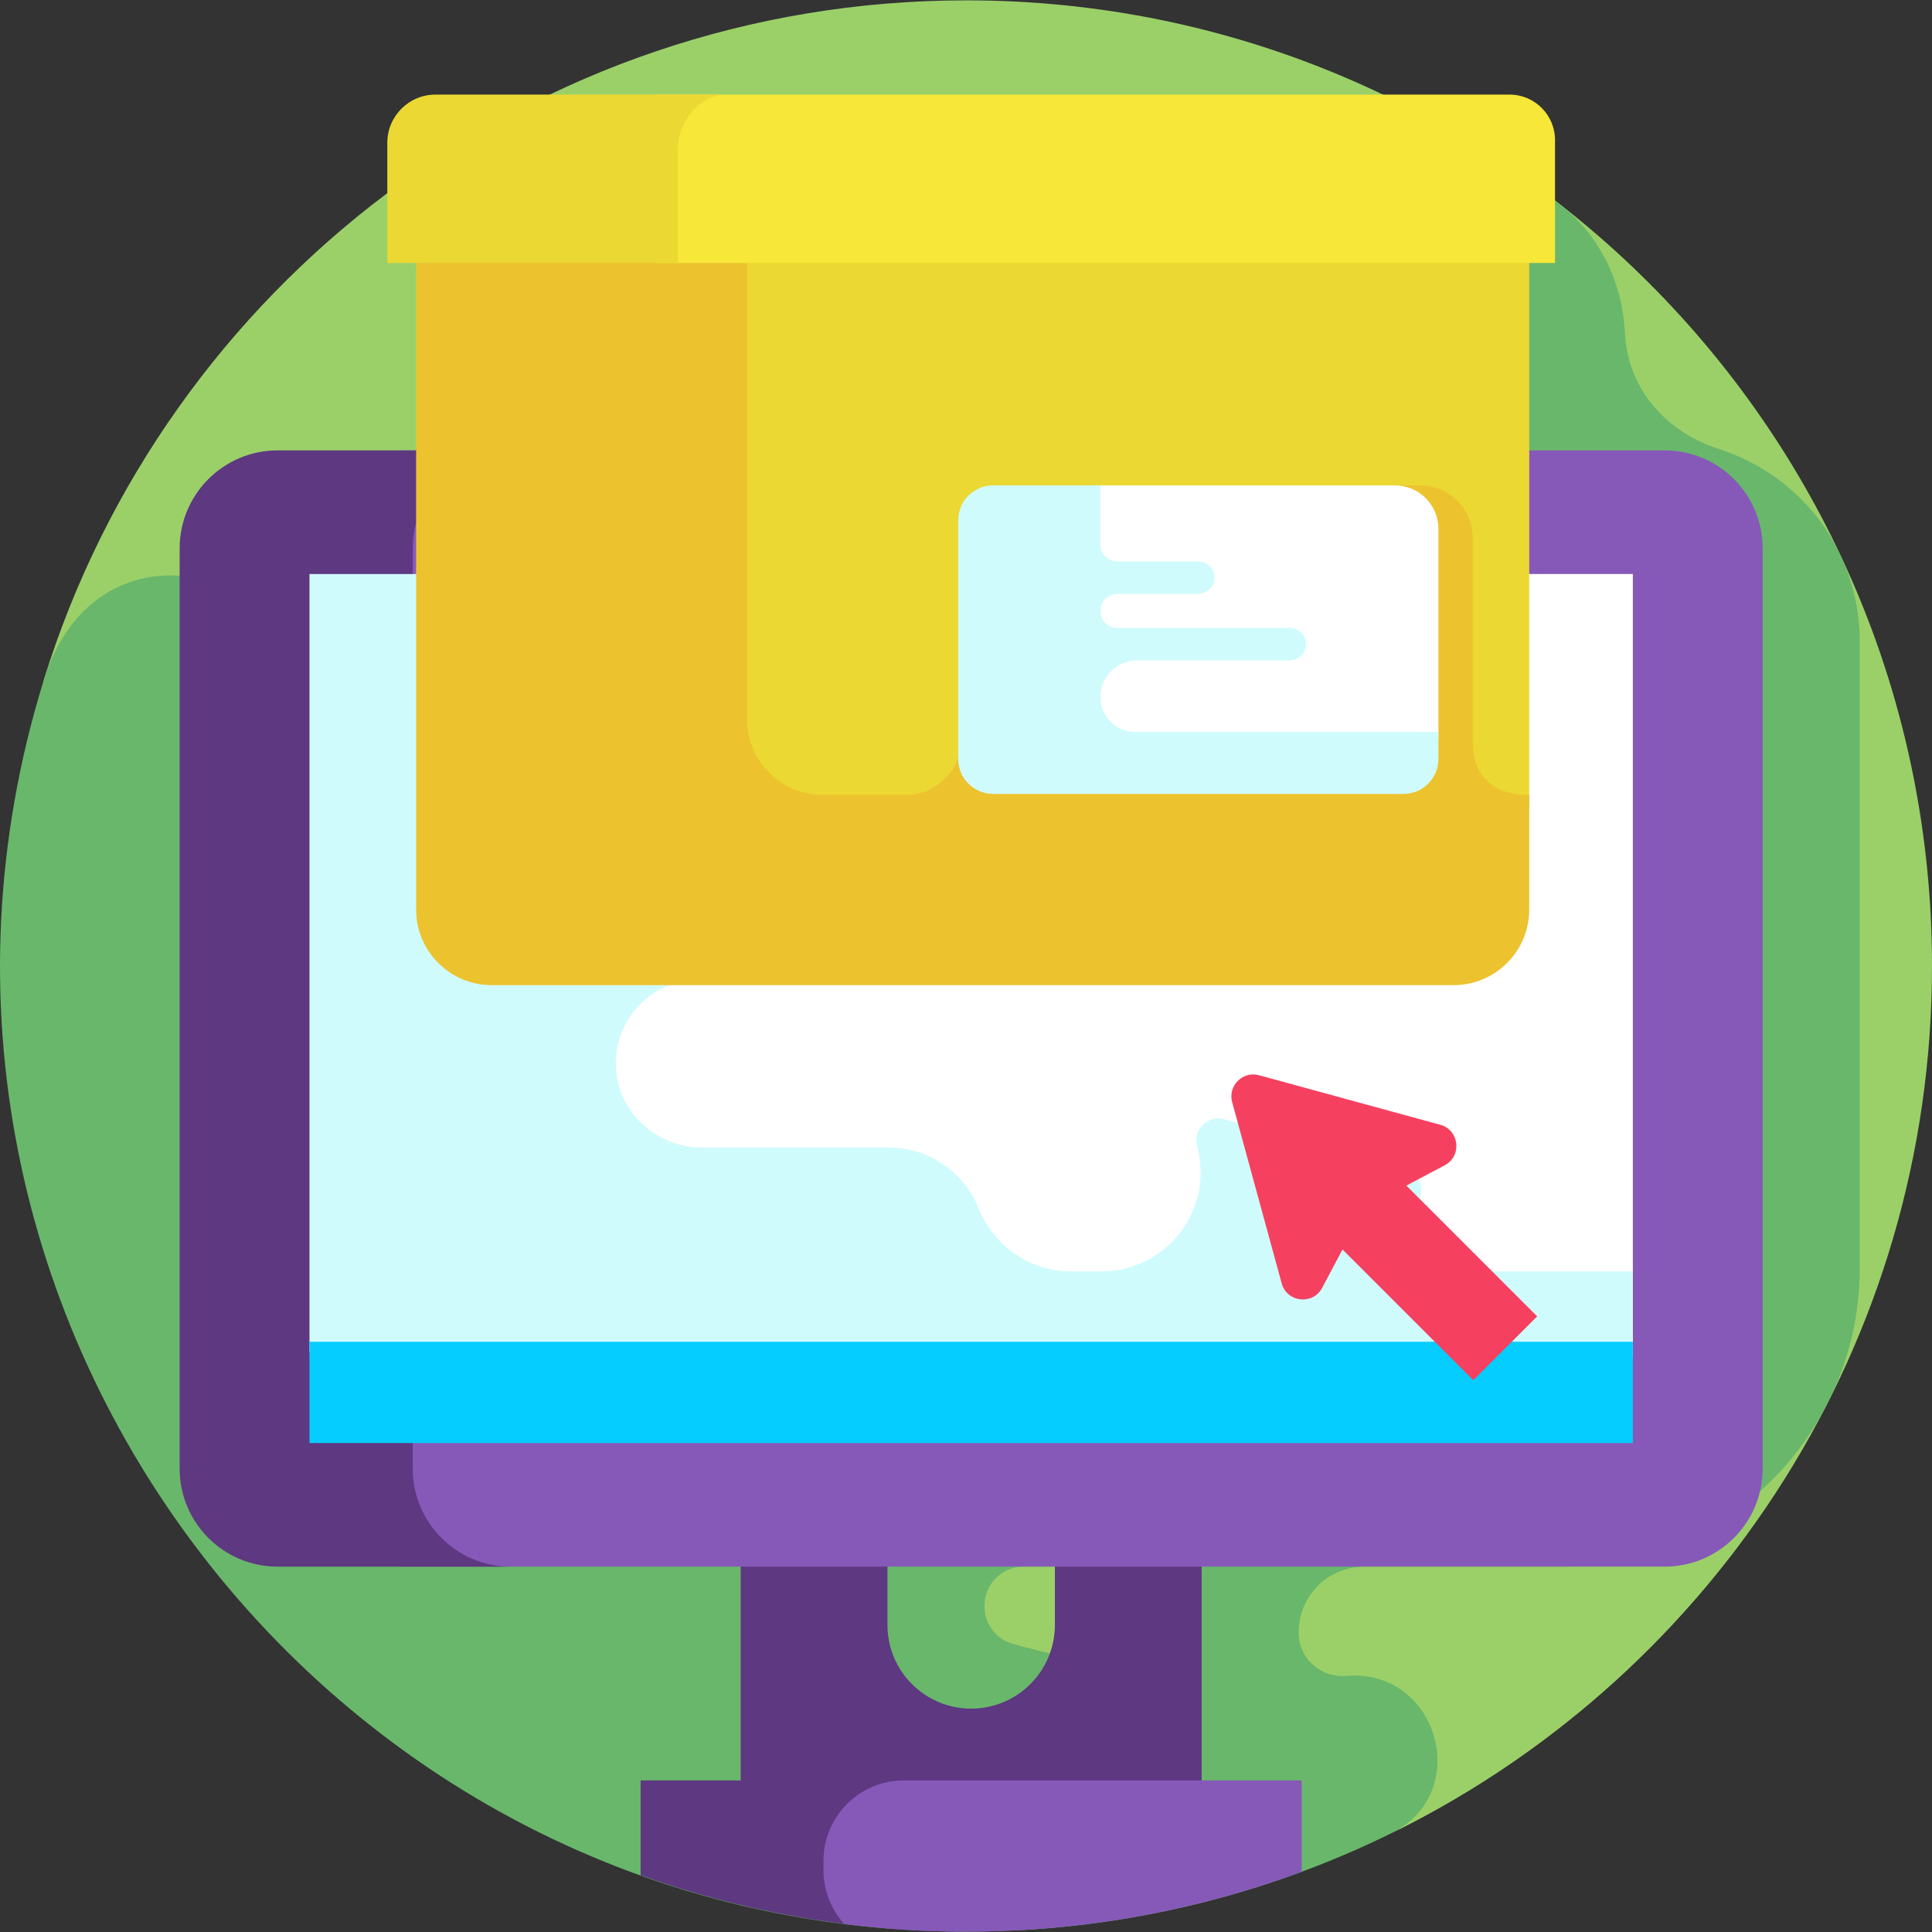 <svg xmlns="http://www.w3.org/2000/svg" viewBox="0.0 0.0 200.0 200.0" height="200.0px" width="200.0px"><rect x="0.0" y="0.0" width="200.0" height="200.0" fill="#333333" stroke="none"/><path fill="#9bd069" fill-opacity="1.0"  filling="0" d="M100.036 0.036 C55.113 0.036 17.11 29.669 4.51 70.455 L52.341 154.237 L144.799 189.406 C177.533 172.985 200.0 139.116 200.0 100 C200.0 44.792 155.245 0.036 100.036 0.036 Z"></path>
<path fill="#69b76b" fill-opacity="1.0"  filling="0" d="M141.229 162.178 L161.834 162.178 C173.336 162.178 183.84 155.707 189.078 145.466 C189.121 145.383 189.164 145.299 189.206 145.215 C191.385 140.926 192.518 136.181 192.518 131.37 L192.518 66.405 C192.518 63.368 191.875 60.359 190.585 57.61 C190.54 57.513 190.494 57.416 190.449 57.32 C187.978 52.095 183.368 48.222 177.866 46.452 C172.96 44.874 168.52 40.705 168.21 34.43 C167.953 29.259 165.622 24.387 161.542 21.2 C161.488 21.157 161.433 21.115 161.378 21.072 C156.466 17.251 149.865 16.393 144.09 18.712 L28.641 65.052 C23.065 57.397 8.815 56.531 4.513 70.456 C-15.892 136.502 35.584 203.219 104.985 199.834 C105.018 199.836 105.05 199.836 105.082 199.838 C119.307 199.13 132.746 195.445 144.796 189.4 L144.796 189.365 C152.301 184.787 148.572 172.745 139.396 173.488 L139.346 173.492 C136.803 173.696 134.543 171.781 134.446 169.232 C134.298 165.362 137.392 162.178 141.229 162.178 Z M119.223 168.691 C119.055 171.066 116.84 172.742 114.493 172.336 C111.238 171.772 108.017 171.05 104.845 170.174 C103.103 169.693 101.908 168.091 101.915 166.283 L101.916 166.194 C101.925 163.974 103.727 162.179 105.947 162.179 L115.213 162.179 C117.398 162.179 119.182 163.922 119.24 166.106 C119.264 167.027 119.281 167.876 119.223 168.691 Z"></path>
<path fill="#5e3881" fill-opacity="1.0"  filling="0" d="M109.201 159.542 L109.201 168.209 C109.201 172.996 105.321 176.876 100.534 176.876 C95.748 176.876 91.868 172.996 91.868 168.209 L91.868 159.542 L76.673 159.542 L76.673 191.547 L124.396 191.547 L124.396 159.542 L109.201 159.542 Z"></path>
<path fill="#8659b9" fill-opacity="1.0"  filling="0" d="M182.473 56.771 C182.473 51.167 177.93 46.624 172.326 46.624 L41.339 46.624 C41.339 46.667 41.346 46.71 41.346 46.753 L41.346 162.178 L172.326 162.178 C177.93 162.178 182.473 157.635 182.473 152.031 L182.473 56.771 Z"></path>
<path fill="#5e3881" fill-opacity="1.0"  filling="0" d="M42.726 152.031 L42.726 56.771 C42.726 51.167 47.269 46.624 52.873 46.624 L28.743 46.624 C23.139 46.624 18.596 51.167 18.596 56.771 L18.596 152.031 C18.596 157.636 23.139 162.179 28.743 162.179 L52.873 162.179 C47.269 162.178 42.726 157.636 42.726 152.031 Z"></path>
<path fill="#fff" fill-opacity="1.0"  filling="0" d="M51.25 59.421 L169.032 59.421 L169.032 140.457 L51.25 140.457 L51.25 59.421 Z"></path>
<path fill="#5e3881" fill-opacity="1.0"  filling="0" d="M66.318 194.128 C76.433 197.752 87.302 199.789 98.626 199.946 L98.626 184.307 L66.318 184.307 L66.318 194.128 Z"></path>
<path fill="#8659b9" fill-opacity="1.0"  filling="0" d="M85.247 192.628 L85.247 193.606 C85.247 195.749 86.063 197.696 87.394 199.171 C91.534 199.694 95.754 199.964 100.036 199.964 C112.242 199.964 123.936 197.773 134.75 193.768 L134.75 184.307 L93.567 184.307 C88.972 184.307 85.247 188.033 85.247 192.628 Z"></path>
<path fill="#d0fbfd" fill-opacity="1.0"  filling="0" d="M169.032 131.609 L146.285 131.609 L141.961 127.285 L145.928 125.182 C147.745 124.219 147.447 121.53 145.464 120.988 L126.711 115.863 C125.016 115.4 123.46 116.956 123.924 118.651 C125.707 125.176 120.795 131.61 114.031 131.61 L110.857 131.61 C106.64 131.61 102.892 129.012 101.314 125.101 C99.847 121.466 96.296 118.788 91.98 118.788 L72.661 118.788 C67.941 118.788 63.921 115.118 63.754 110.401 C63.577 105.449 67.539 101.38 72.452 101.38 L72.576 101.38 C78.213 101.38 82.962 96.767 82.856 91.131 C82.752 85.667 78.291 81.27 72.802 81.27 C67.826 81.27 63.788 77.256 63.748 72.29 C63.691 65.213 58.031 59.422 50.954 59.422 L32.037 59.422 L32.037 140.008 L51.25 140.008 L51.25 140.458 L141.903 140.458 L148.884 147.439 L155.499 140.824 L155.133 140.458 L169.032 140.458 L169.032 131.609 Z"></path>
<path fill="#05cdff" fill-opacity="1.0"  filling="0" d="M32.037 138.897 L169.032 138.897 L169.032 149.382 L32.037 149.382 L32.037 138.897 Z"></path>
<path fill="#f5415f" fill-opacity="1.0"  filling="0" d="M149.558 120.629 C151.375 119.666 151.077 116.977 149.094 116.435 L130.341 111.31 C128.646 110.847 127.09 112.403 127.554 114.098 L132.678 132.85 C133.22 134.834 135.91 135.132 136.873 133.315 L138.976 129.347 L152.514 142.886 L159.129 136.271 L145.59 122.733 L149.558 120.629 Z"></path>
<path fill="#ecd833" fill-opacity="1.0"  filling="0" d="M158.305 83.735 L158.305 24.732 C158.305 19.646 154.182 15.522 149.095 15.522 L74.602 15.522 L74.602 83.735 L158.305 83.735 Z"></path>
<path fill="#ecc32e" fill-opacity="1.0"  filling="0" d="M152.465 76.837 L152.465 55.696 C152.465 52.687 150.026 50.248 147.017 50.248 L141.862 50.248 C138.853 50.248 99.382 76.897 99.383 76.927 C99.454 79.854 96.735 82.285 93.807 82.285 L85.166 82.285 C80.842 82.285 77.337 78.78 77.337 74.455 L77.337 15.522 L50.905 15.522 C46.581 15.522 43.075 19.028 43.075 23.352 L43.075 94.153 C43.075 98.477 46.58 101.983 50.905 101.983 L150.475 101.983 C154.799 101.983 158.305 98.477 158.305 94.153 L158.305 82.285 C158.305 82.285 152.473 82.717 152.465 76.837 Z"></path>
<path fill="#fff" fill-opacity="1.0"  filling="0" d="M148.905 76.477 L148.905 54.749 C148.905 52.263 146.89 50.248 144.404 50.248 L113.233 50.248 L113.233 76.477 L148.905 76.477 Z"></path>
<path fill="#d0fbfd" fill-opacity="1.0"  filling="0" d="M117.528 75.771 C115.53 75.771 113.909 74.15 113.909 72.152 C113.909 70.062 115.603 68.368 117.693 68.368 L133.456 68.368 C134.335 68.368 135.12 67.726 135.203 66.851 C135.299 65.848 134.512 65.004 133.529 65.004 L115.669 65.004 C114.697 65.004 113.909 64.216 113.909 63.244 C113.909 62.272 114.697 61.484 115.669 61.484 L123.976 61.484 C124.855 61.484 125.639 60.842 125.723 59.967 C125.819 58.964 125.032 58.12 124.048 58.12 L115.669 58.12 C114.697 58.12 113.909 57.332 113.909 56.36 L113.909 50.248 L102.811 50.248 C100.813 50.248 99.192 51.868 99.192 53.867 L99.192 78.566 C99.192 80.565 100.813 82.185 102.811 82.185 L145.286 82.185 C147.285 82.185 148.905 80.565 148.905 78.566 L148.905 75.77 L117.528 75.77 L117.528 75.771 Z"></path>
<path fill="#f6e738" fill-opacity="1.0"  filling="0" d="M156.265 9.792 L67.944 9.792 L67.944 27.222 L160.975 27.222 L160.975 14.502 C160.975 11.901 158.866 9.792 156.265 9.792 Z"></path>
<path fill="#ecd833" fill-opacity="1.0"  filling="0" d="M70.16 15.435 C70.16 12.682 72.392 9.792 75.146 9.792 L45.081 9.792 C42.327 9.792 40.094 12.025 40.094 14.779 L40.094 27.222 L70.16 27.222 L70.16 15.435 Z"></path></svg>
